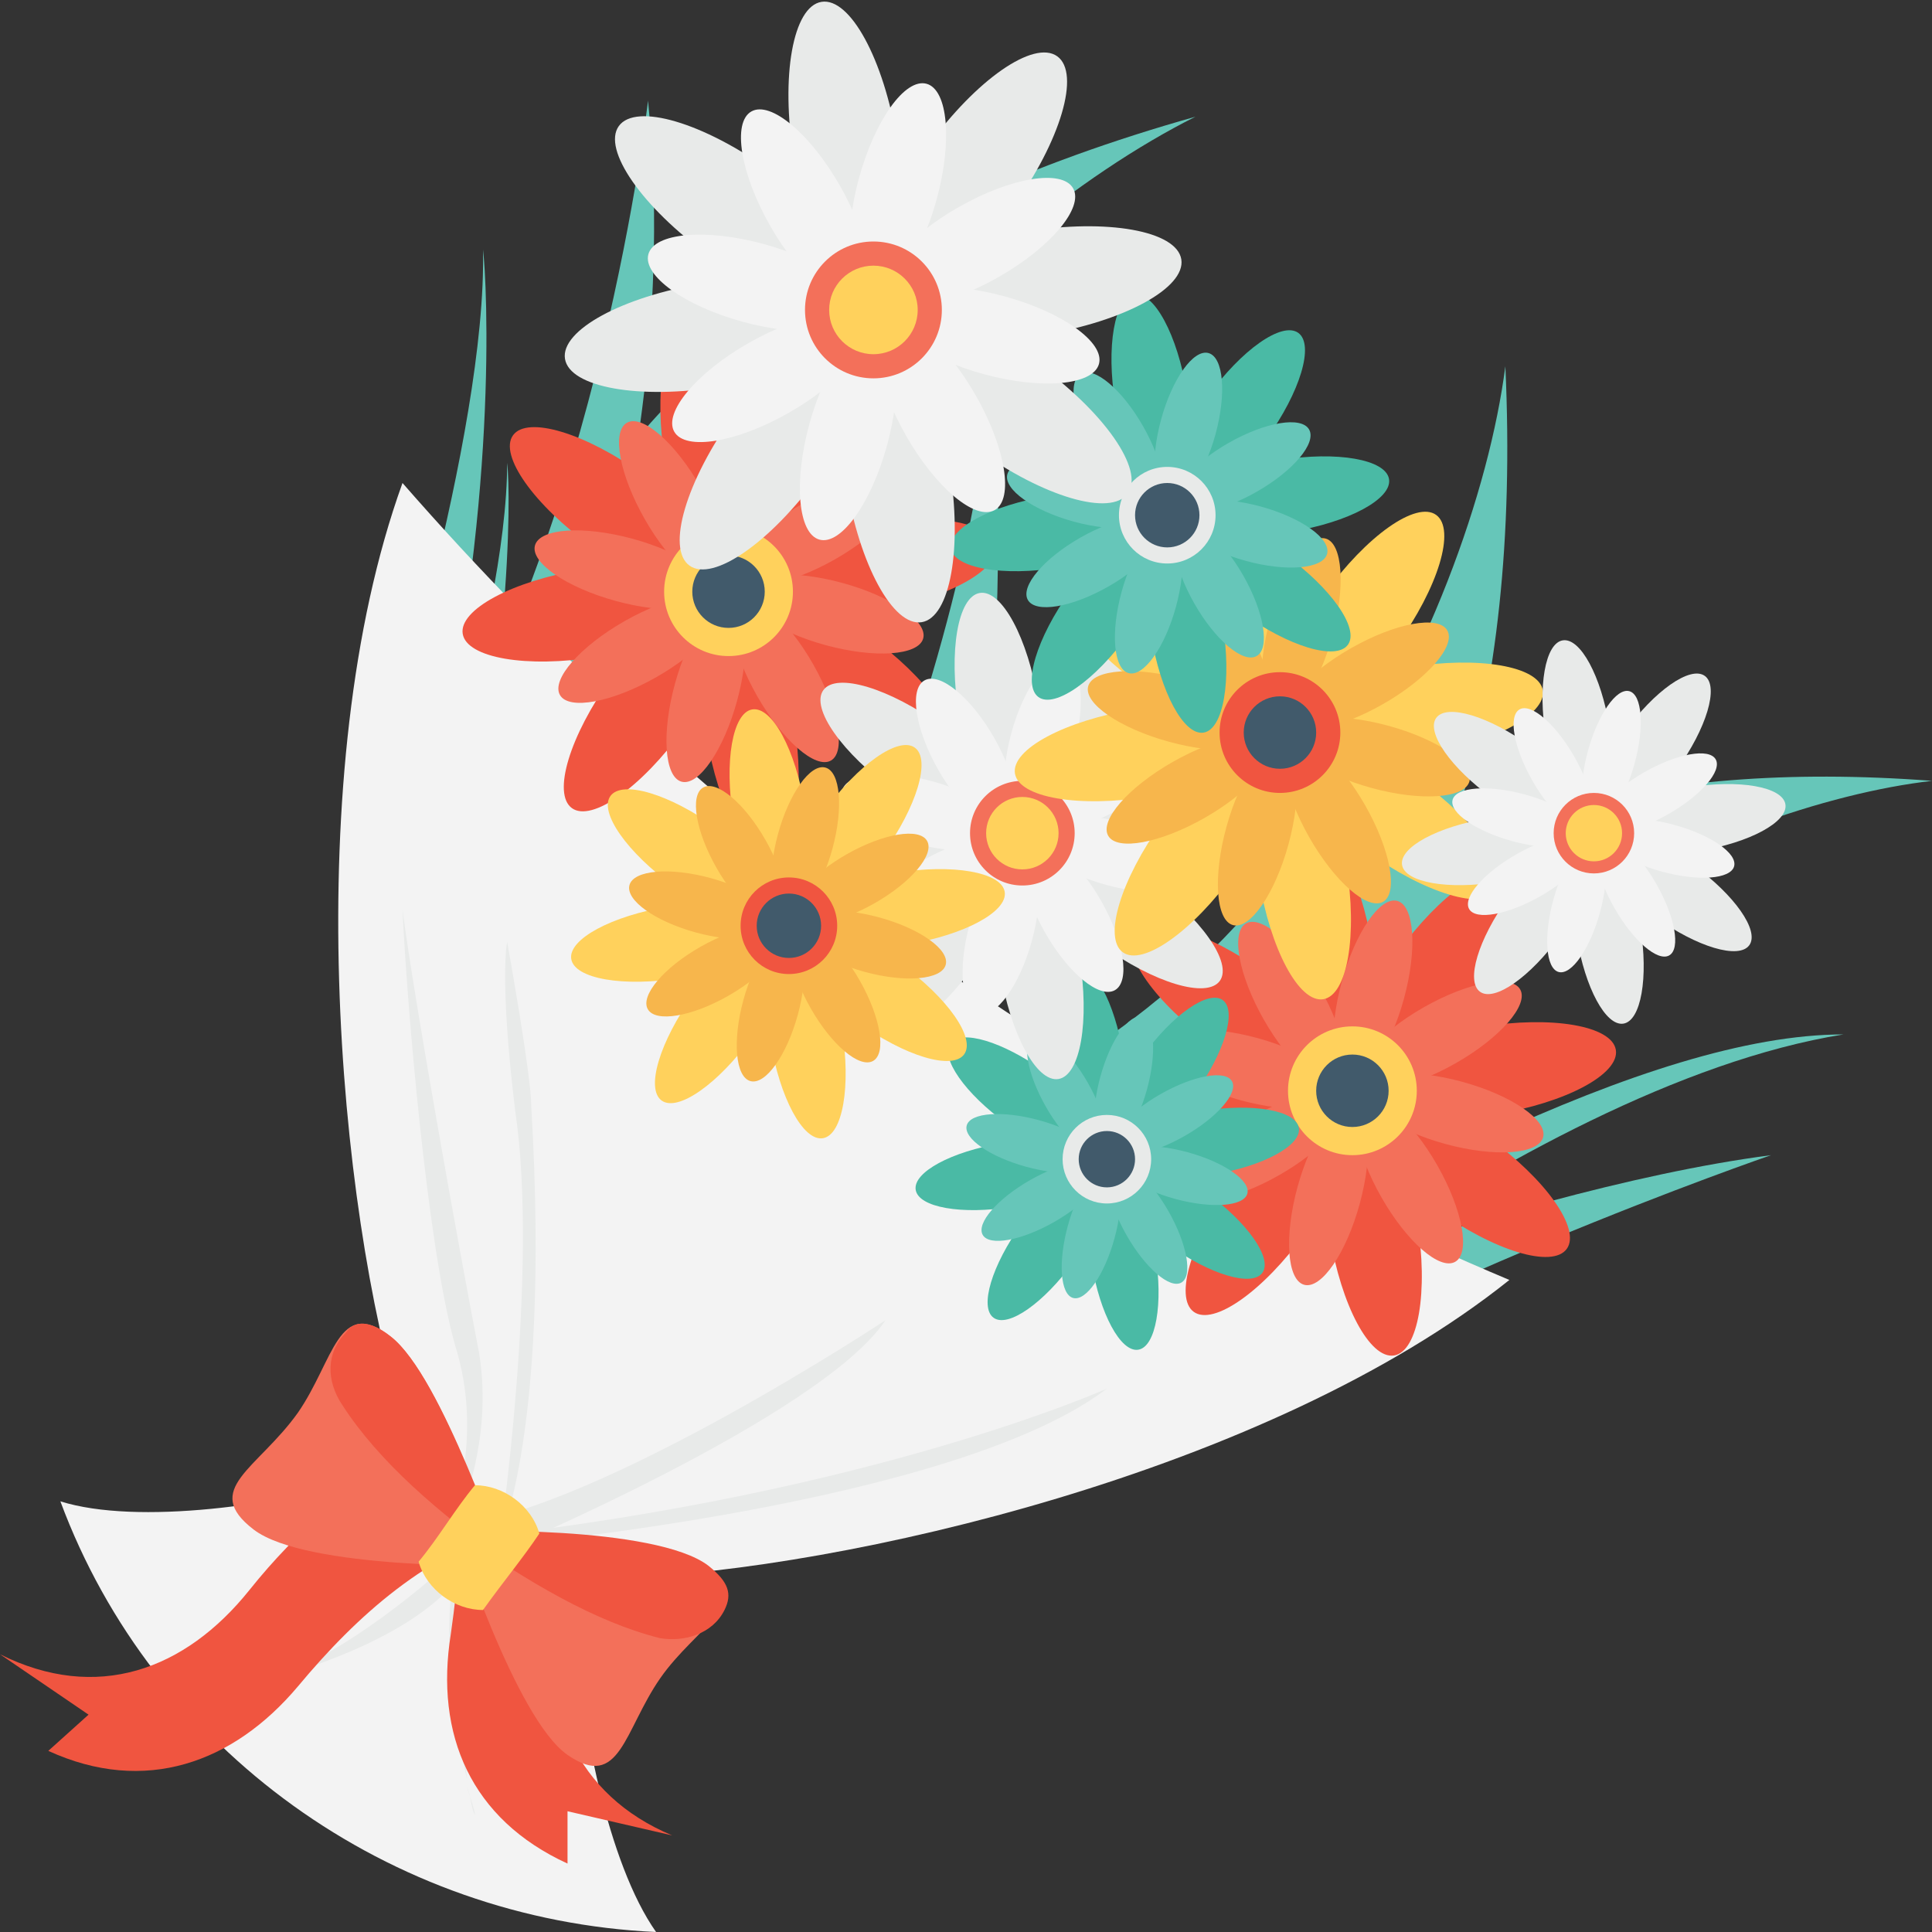 <?xml version="1.0" encoding="utf-8"?>
<!-- Generator: Adobe Illustrator 18.0.0, SVG Export Plug-In . SVG Version: 6.00 Build 0)  -->
<!DOCTYPE svg PUBLIC "-//W3C//DTD SVG 1.1//EN" "http://www.w3.org/Graphics/SVG/1.1/DTD/svg11.dtd">
<svg version="1.1" id="Layer_1" xmlns="http://www.w3.org/2000/svg" xmlns:xlink="http://www.w3.org/1999/xlink" x="0px" y="0px"
	 viewBox="0 0 48 48" enable-background="new 0 0 48 48" xml:space="preserve">
<rect x="0" y="0" width="48" height="48" fill="#333333" stroke="none"/>
<g>
	<g>
		<g>
			<g>
				<path fill="#66C6B9" d="M24.7,9.7c0,0,0.1,1.3,0.1,3.4c0,2-0.1,4.7-0.4,7.5c-0.2,1.4-0.4,2.7-0.6,4c-0.3,1.3-0.6,2.5-0.9,3.5
					c-0.3,1-0.6,1.9-0.8,2.5c-0.2,0.6-0.4,0.9-0.4,0.9L17.5,29c0,0,0.2-0.3,0.5-0.7c0.3-0.4,0.7-1.1,1.2-1.9c0.5-0.8,1-1.8,1.5-2.9
					c0.5-1.1,1-2.3,1.4-3.5c0.9-2.5,1.6-5,2-7C24.5,11,24.7,9.7,24.7,9.7z"/>
			</g>
			<g>
				<path fill="#66C6B9" d="M45.8,25.7C37.7,27,27.5,35.9,27.5,35.9l-1.6-1.6C33.6,29.7,41,25.7,45.8,25.7z"/>
			</g>
			<g>
				<path fill="#66C6B9" d="M44,28.7c0,0-9.6,3.3-15.6,7.2l-1.3-2.1C27.1,33.7,37.1,29.6,44,28.7z"/>
			</g>
			<g>
				<path fill="#66C6B9" d="M31.7,32.2C33.4,24.3,42.8,20,48,19.4c-14.5-1.1-19,6.7-20.2,12.5L31.7,32.2z"/>
			</g>
			<g>
				<path fill="#66C6B9" d="M21.8,28.2c9.5-1.8,14.8-12.9,15.6-19.1c0.8,17.3-8.5,22.5-15.4,23.6L21.8,28.2z"/>
			</g>
			<g>
				<path fill="#66C6B9" d="M16.5,23.8c-1.2-9.6,7.6-18.1,13.2-20.9C13,7.6,11,18.1,12.1,25L16.5,23.8z"/>
			</g>
			<g>
				<path fill="#66C6B9" d="M10.7,19.7l-1.3-0.4c0,0,2.7-8.5,2.6-13.1C12.1,7,12.4,12.7,10.7,19.7z"/>
			</g>
			<g>
				<path fill="#66C6B9" d="M11.1,23.3L10,22.9c0,0,2.6-7.3,2.6-11.4C12.7,12.3,12.7,17.2,11.1,23.3z"/>
			</g>
			<g>
				<path fill="#66C6B9" d="M16.1,2.5c0,0-1.2,10.6-5.6,17.5l2.3,1.5C12.8,21.5,17.1,12.6,16.1,2.5z"/>
			</g>
			<g>
				<g>
					<path fill="#F3F3F3" d="M16.3,48C9.7,47.7,3.8,43.5,1.5,37.3c1.9,0.6,5.5,0.1,7.7-0.6c0.7-0.2,1-0.9,0.8-1.5
						c-1.6-5.2-2.6-16,0-23.2c7.6,8.7,16.8,15.3,27.5,19.8c-6,4.8-16.6,7.2-22,7.4c-0.7,0-1.2,0.6-1.2,1.2
						C14.4,42.7,15.1,46.3,16.3,48z"/>
				</g>
				<g>
					<path fill="#E8EAE9" d="M11.8,38.2c9.9-1.1,15.7-3.7,15.7-3.7c-3.8,2.9-15.1,3.9-15.1,3.9s1-6.8,0.4-10.8
						c-0.4-3.3-0.2-4.2-0.2-4.2s0.6,3.3,0.6,4.1c0.5,8.5-0.9,11-0.9,11"/>
				</g>
				<g>
					<path fill="#E8EAE9" d="M22,32.8c-1.6,2.4-9.7,5.8-9.7,5.8l-1-0.7C14.9,37.5,22,32.8,22,32.8z"/>
				</g>
				<g>
					<path fill="#E8EAE9" d="M11.6,38.9c-0.9,1.5-3.4,2.4-4.8,2.8c2.2-0.8,4.5-3,4.5-3L11.6,38.9z"/>
					<path fill="#E8EAE9" d="M6.8,41.7c-0.3,0.1-0.5,0.1-0.7,0.2C6.3,41.9,6.6,41.8,6.8,41.7z"/>
				</g>
				<g>
					<path fill="#E8EAE9" d="M11.6,44.2c-0.3-1.4-0.7-3.9-0.2-5.7c0.7-2.6,0.2,0,0.2,0l0.4,0.3C12,38.9,11.4,42.1,11.6,44.2z"/>
					<path fill="#E8EAE9" d="M11.8,45.1c0-0.1-0.1-0.4-0.2-0.7C11.7,44.6,11.7,44.9,11.8,45.1z"/>
				</g>
				<g>
					<path fill="#E8EAE9" d="M11.1,38.1c0,0,0.1,0,0.1,0.1c0.5-1.1,1-2.8,0.7-4.6c-0.5-2.6-1.6-8.7-1.9-11c0.1,2.2,0.6,8.3,1.3,10.8
						C11.9,35.3,11.5,37,11.1,38.1z"/>
				</g>
				<g>
					<g>
						<path fill="#F05540" d="M10.4,36c-1.6,0.8-3,2-4.2,3.5c-1.6,2-3.8,2.8-6.2,1.6l2.2,1.5l-1,0.9c2.4,1.1,4.6,0.3,6.2-1.6
							c1.5-1.8,3.2-3.3,5.5-4L10.4,36z"/>
					</g>
					<g>
						<path fill="#F05540" d="M16.7,45.6c-2.4-1-3.3-3.2-2.9-5.7c0.1-0.5,0.1-1,0.1-1.4l-2.6-1.9c0.2,1.3,0.1,2.6-0.1,4
							c-0.4,2.5,0.5,4.6,2.9,5.7l0-1.3L16.7,45.6z"/>
					</g>
				</g>
				<g>
					<g>
						<g>
							<path fill="#F3705A" d="M12.5,38.9c0,0-4.9,0.1-6.2-0.9C5,37,6.4,36.5,7.4,35.1c0.9-1.3,1-2.9,2.3-1.9
								C11,34.2,12.5,38.9,12.5,38.9z"/>
						</g>
						<g>
							<path fill="#F05540" d="M9.7,33.2c-0.5-0.4-0.9-0.4-1.1-0.1c-0.5,0.5-0.5,1.2-0.1,1.8c0.9,1.4,2.4,2.7,4.1,3.9h0
								C12.5,38.9,11,34.2,9.7,33.2z"/>
						</g>
					</g>
					<g>
						<g>
							<path fill="#F3705A" d="M11.3,38c0,0,1.5,4.7,2.8,5.6c1.3,0.9,1.4-0.6,2.3-1.9c0.9-1.3,2.4-1.9,1.1-2.8S11.3,38,11.3,38z"/>
						</g>
						<g>
							<path fill="#F05540" d="M17.6,38.9c0.5,0.4,0.6,0.7,0.4,1.1c-0.3,0.6-1,0.8-1.6,0.7c-1.6-0.4-3.3-1.4-5-2.6l0,0
								C11.3,38,16.3,37.9,17.6,38.9z"/>
						</g>
					</g>
					<g>
						<path fill="#FFD15C" d="M12,40c-0.7,0-1.4-0.5-1.6-1.2c0.5-0.6,0.9-1.3,1.4-1.9c0.7,0,1.4,0.5,1.6,1.2
							C13,38.7,12.5,39.3,12,40z"/>
					</g>
				</g>
			</g>
			<g>
				<g>
					<g>
						
							<ellipse transform="matrix(0.811 0.585 -0.585 0.811 10.76 -9.547)" fill="#F05540" cx="20.1" cy="11.9" rx="1.1" ry="3.2"/>
					</g>
					<g>
						
							<ellipse transform="matrix(0.987 -0.16 0.16 0.987 -1.572 2.949)" fill="#F05540" cx="17.6" cy="11.3" rx="1.1" ry="3.2"/>
					</g>
					<g>
						
							<ellipse transform="matrix(0.585 -0.811 0.811 0.585 -3.909 17.665)" fill="#F05540" cx="15.3" cy="12.7" rx="1.1" ry="3.2"/>
					</g>
					<g>
						
							<ellipse transform="matrix(-0.16 -0.987 0.987 -0.16 2.004 32.176)" fill="#F05540" cx="14.7" cy="15.2" rx="1.1" ry="3.2"/>
					</g>
					<g>
						
							<ellipse transform="matrix(-0.811 -0.585 0.585 -0.811 18.901 41.094)" fill="#F05540" cx="16.1" cy="17.5" rx="1.1" ry="3.2"/>
					</g>
					<g>
						
							<ellipse transform="matrix(-0.987 0.16 -0.16 -0.987 39.996 32.996)" fill="#F05540" cx="18.7" cy="18.1" rx="1.1" ry="3.2"/>
					</g>
					<g>
						
							<ellipse transform="matrix(-0.585 0.811 -0.811 -0.585 46.728 9.514)" fill="#F05540" cx="20.9" cy="16.7" rx="1.1" ry="3.2"/>
					</g>
					<g>
						
							<ellipse transform="matrix(0.16 0.987 -0.987 0.16 32.052 -9.391)" fill="#F05540" cx="21.5" cy="14.1" rx="1.1" ry="3.2"/>
					</g>
				</g>
				<g>
					<g>
						
							<ellipse transform="matrix(0.495 0.869 -0.869 0.495 21.772 -10.974)" fill="#F3705A" cx="20.3" cy="13.2" rx="0.8" ry="2.3"/>
					</g>
					<g>
						
							<ellipse transform="matrix(0.965 0.264 -0.264 0.965 3.86 -4.501)" fill="#F3705A" cx="18.7" cy="12.1" rx="0.8" ry="2.3"/>
					</g>
					<g>
						
							<ellipse transform="matrix(0.869 -0.495 0.495 0.869 -3.986 9.906)" fill="#F3705A" cx="16.7" cy="12.5" rx="0.8" ry="2.3"/>
					</g>
					<g>
						
							<ellipse transform="matrix(0.264 -0.965 0.965 0.264 -2.188 25.394)" fill="#F3705A" cx="15.5" cy="14.1" rx="0.8" ry="2.3"/>
					</g>
					<g>
						
							<ellipse transform="matrix(-0.495 -0.869 0.869 -0.495 9.79 37.915)" fill="#F3705A" cx="15.9" cy="16.1" rx="0.8" ry="2.3"/>
					</g>
					<g>
						
							<ellipse transform="matrix(-0.965 -0.264 0.264 -0.965 29.957 38.542)" fill="#F3705A" cx="17.6" cy="17.3" rx="0.8" ry="2.3"/>
					</g>
					<g>
						
							<ellipse transform="matrix(-0.869 0.495 -0.495 -0.869 44.904 21.881)" fill="#F3705A" cx="19.6" cy="16.9" rx="0.8" ry="2.3"/>
					</g>
					<g>
						
							<ellipse transform="matrix(-0.264 0.965 -0.965 -0.264 40.85 -0.708)" fill="#F3705A" cx="20.7" cy="15.2" rx="0.8" ry="2.3"/>
					</g>
				</g>
				<g>
					<circle fill="#FFD15C" cx="18.1" cy="14.7" r="1.6"/>
				</g>
				<g>
					<circle fill="#415A6B" cx="18.1" cy="14.7" r="0.9"/>
				</g>
			</g>
			<g>
				<g>
					<g>
						
							<ellipse transform="matrix(0.811 0.585 -0.585 0.811 20.967 -16.233)" fill="#F05540" cx="35.6" cy="24.3" rx="1.1" ry="3.2"/>
					</g>
					<g>
						
							<ellipse transform="matrix(0.987 -0.16 0.16 0.987 -3.36 5.572)" fill="#F05540" cx="33" cy="23.7" rx="1.1" ry="3.2"/>
					</g>
					<g>
						
							<ellipse transform="matrix(0.585 -0.811 0.811 0.585 -7.594 35.356)" fill="#F05540" cx="30.8" cy="25.1" rx="1.1" ry="3.2"/>
					</g>
					<g>
						
							<ellipse transform="matrix(-0.16 -0.987 0.987 -0.16 7.628 61.857)" fill="#F05540" cx="30.1" cy="27.7" rx="1.1" ry="3.2"/>
					</g>
					<g>
						
							<ellipse transform="matrix(-0.811 -0.585 0.585 -0.811 39.586 72.674)" fill="#F05540" cx="31.5" cy="29.9" rx="1.1" ry="3.2"/>
					</g>
					<g>
						
							<ellipse transform="matrix(-0.987 0.16 -0.16 -0.987 72.677 55.264)" fill="#F05540" cx="34.1" cy="30.6" rx="1.1" ry="3.2"/>
					</g>
					<g>
						
							<ellipse transform="matrix(-0.585 0.811 -0.811 -0.585 81.306 16.717)" fill="#F05540" cx="36.4" cy="29.2" rx="1.1" ry="3.2"/>
					</g>
					<g>
						
							<ellipse transform="matrix(0.16 0.987 -0.987 0.16 57.321 -14.179)" fill="#F05540" cx="37" cy="26.6" rx="1.1" ry="3.2"/>
					</g>
				</g>
				<g>
					<g>
						
							<ellipse transform="matrix(0.495 0.869 -0.869 0.495 40.382 -18.111)" fill="#F3705A" cx="35.8" cy="25.7" rx="0.8" ry="2.3"/>
					</g>
					<g>
						
							<ellipse transform="matrix(0.965 0.264 -0.264 0.965 7.696 -8.139)" fill="#F3705A" cx="34.1" cy="24.6" rx="0.8" ry="2.3"/>
					</g>
					<g>
						
							<ellipse transform="matrix(0.869 -0.495 0.495 0.869 -8.124 19.192)" fill="#F3705A" cx="32.1" cy="24.9" rx="0.8" ry="2.3"/>
					</g>
					<g>
						
							<ellipse transform="matrix(0.264 -0.965 0.965 0.264 -2.823 49.455)" fill="#F3705A" cx="31" cy="26.6" rx="0.8" ry="2.3"/>
					</g>
					<g>
						
							<ellipse transform="matrix(-0.495 -0.869 0.869 -0.495 22.073 69.945)" fill="#F3705A" cx="31.4" cy="28.6" rx="0.8" ry="2.3"/>
					</g>
					<g>
						
							<ellipse transform="matrix(-0.965 -0.264 0.264 -0.965 57.013 67.073)" fill="#F3705A" cx="33" cy="29.7" rx="0.8" ry="2.3"/>
					</g>
					<g>
						
							<ellipse transform="matrix(-0.869 0.495 -0.495 -0.869 79.934 37.487)" fill="#F3705A" cx="35" cy="29.3" rx="0.8" ry="2.3"/>
					</g>
					<g>
						
							<ellipse transform="matrix(-0.264 0.965 -0.965 -0.264 72.379 0.125)" fill="#F3705A" cx="36.1" cy="27.7" rx="0.8" ry="2.3"/>
					</g>
				</g>
				<g>
					<circle fill="#FFD15C" cx="33.6" cy="27.1" r="1.6"/>
				</g>
				<g>
					<circle fill="#415A6B" cx="33.6" cy="27.1" r="0.9"/>
				</g>
			</g>
			<g>
				<g>
					<g>
						
							<ellipse transform="matrix(0.811 0.585 -0.585 0.811 21.133 -11.907)" fill="#4ABAA5" cx="29" cy="26.7" rx="0.8" ry="2.3"/>
					</g>
					<g>
						
							<ellipse transform="matrix(0.987 -0.16 0.16 0.987 -3.849 4.664)" fill="#4ABAA5" cx="27.1" cy="26.3" rx="0.8" ry="2.3"/>
					</g>
					<g>
						
							<ellipse transform="matrix(0.585 -0.811 0.811 0.585 -11.58 31.978)" fill="#4ABAA5" cx="25.5" cy="27.3" rx="0.8" ry="2.3"/>
					</g>
					<g>
						
							<ellipse transform="matrix(-0.16 -0.987 0.987 -0.16 0.2 58.541)" fill="#4ABAA5" cx="25" cy="29.2" rx="0.8" ry="2.3"/>
					</g>
					<g>
						
							<ellipse transform="matrix(-0.811 -0.585 0.585 -0.811 29.099 71.063)" fill="#4ABAA5" cx="26" cy="30.8" rx="0.8" ry="2.3"/>
					</g>
					<g>
						
							<ellipse transform="matrix(-0.987 0.16 -0.16 -0.987 60.458 57.692)" fill="#4ABAA5" cx="27.9" cy="31.3" rx="0.8" ry="2.3"/>
					</g>
					<g>
						
							<ellipse transform="matrix(-0.585 0.811 -0.811 -0.585 71.387 23.997)" fill="#4ABAA5" cx="29.6" cy="30.3" rx="0.8" ry="2.3"/>
					</g>
					<g>
						
							<ellipse transform="matrix(0.16 0.987 -0.987 0.16 53.23 -5.763)" fill="#4ABAA5" cx="30" cy="28.4" rx="0.8" ry="2.3"/>
					</g>
				</g>
				<g>
					<g>
						
							<ellipse transform="matrix(0.495 0.869 -0.869 0.495 38.797 -11.295)" fill="#66C6B9" cx="29.1" cy="27.7" rx="0.6" ry="1.7"/>
					</g>
					<g>
						
							<ellipse transform="matrix(0.965 0.264 -0.264 0.965 8.095 -6.415)" fill="#66C6B9" cx="27.9" cy="26.9" rx="0.6" ry="1.7"/>
					</g>
					<g>
						
							<ellipse transform="matrix(0.869 -0.495 0.495 0.869 -9.986 16.681)" fill="#66C6B9" cx="26.5" cy="27.2" rx="0.6" ry="1.7"/>
					</g>
					<g>
						
							<ellipse transform="matrix(0.264 -0.965 0.965 0.264 -8.506 45.617)" fill="#66C6B9" cx="25.6" cy="28.4" rx="0.6" ry="1.7"/>
					</g>
					<g>
						
							<ellipse transform="matrix(-0.495 -0.869 0.869 -0.495 12.817 67.097)" fill="#66C6B9" cx="25.9" cy="29.8" rx="0.6" ry="1.7"/>
					</g>
					<g>
						
							<ellipse transform="matrix(-0.965 -0.264 0.264 -0.965 45.157 67.387)" fill="#66C6B9" cx="27.1" cy="30.7" rx="0.6" ry="1.7"/>
					</g>
					<g>
						
							<ellipse transform="matrix(-0.869 0.495 -0.495 -0.869 68.41 42.649)" fill="#66C6B9" cx="28.6" cy="30.4" rx="0.6" ry="1.7"/>
					</g>
					<g>
						
							<ellipse transform="matrix(-0.264 0.965 -0.965 -0.264 65.289 8.544)" fill="#66C6B9" cx="29.4" cy="29.2" rx="0.6" ry="1.7"/>
					</g>
				</g>
				<g>
					<circle fill="#E8EAE9" cx="27.5" cy="28.8" r="1.1"/>
				</g>
				<g>
					<circle fill="#415A6B" cx="27.5" cy="28.8" r="0.7"/>
				</g>
			</g>
			<g>
				<g>
					<g>
						
							<ellipse transform="matrix(0.811 0.585 -0.585 0.811 15.769 -12.508)" fill="#E8EAE9" cx="27.2" cy="18.1" rx="1" ry="2.9"/>
					</g>
					<g>
						
							<ellipse transform="matrix(0.987 -0.16 0.16 0.987 -2.486 4.191)" fill="#E8EAE9" cx="24.8" cy="17.6" rx="1" ry="2.9"/>
					</g>
					<g>
						
							<ellipse transform="matrix(0.585 -0.811 0.811 0.585 -5.858 26.277)" fill="#E8EAE9" cx="22.8" cy="18.9" rx="1" ry="2.9"/>
					</g>
					<g>
						
							<ellipse transform="matrix(-0.16 -0.987 0.987 -0.16 4.742 46.548)" fill="#E8EAE9" cx="22.2" cy="21.3" rx="1" ry="2.9"/>
					</g>
					<g>
						
							<ellipse transform="matrix(-0.811 -0.585 0.585 -0.811 28.846 56.018)" fill="#E8EAE9" cx="23.5" cy="23.3" rx="1" ry="2.9"/>
					</g>
					<g>
						
							<ellipse transform="matrix(-0.987 0.16 -0.16 -0.987 55.22 43.391)" fill="#E8EAE9" cx="25.9" cy="23.9" rx="1" ry="2.9"/>
					</g>
					<g>
						
							<ellipse transform="matrix(-0.585 0.811 -0.811 -0.585 62.663 13.186)" fill="#E8EAE9" cx="28" cy="22.6" rx="1" ry="2.9"/>
					</g>
					<g>
						
							<ellipse transform="matrix(0.16 0.987 -0.987 0.16 43.945 -11.156)" fill="#E8EAE9" cx="28.5" cy="20.2" rx="1" ry="2.9"/>
					</g>
				</g>
				<g>
					<g>
						
							<ellipse transform="matrix(0.495 0.869 -0.869 0.495 30.7 -14.006)" fill="#F3F3F3" cx="27.4" cy="19.4" rx="0.8" ry="2.1"/>
					</g>
					<g>
						
							<ellipse transform="matrix(0.965 0.264 -0.264 0.965 5.765 -6.178)" fill="#F3F3F3" cx="25.9" cy="18.4" rx="0.8" ry="2.1"/>
					</g>
					<g>
						
							<ellipse transform="matrix(0.869 -0.495 0.495 0.869 -6.106 14.36)" fill="#F3F3F3" cx="24" cy="18.7" rx="0.8" ry="2.1"/>
					</g>
					<g>
						
							<ellipse transform="matrix(0.264 -0.965 0.965 0.264 -2.609 37.046)" fill="#F3F3F3" cx="23" cy="20.2" rx="0.8" ry="2.1"/>
					</g>
					<g>
						
							<ellipse transform="matrix(-0.495 -0.869 0.869 -0.495 15.676 53.247)" fill="#F3F3F3" cx="23.3" cy="22.1" rx="0.8" ry="2.1"/>
					</g>
					<g>
						
							<ellipse transform="matrix(-0.965 -0.264 0.264 -0.965 42.699 51.999)" fill="#F3F3F3" cx="24.8" cy="23.1" rx="0.8" ry="2.1"/>
					</g>
					<g>
						
							<ellipse transform="matrix(-0.869 0.495 -0.495 -0.869 61.149 29.372)" fill="#F3F3F3" cx="26.7" cy="22.8" rx="0.8" ry="2.1"/>
					</g>
					<g>
						
							<ellipse transform="matrix(-0.264 0.965 -0.965 -0.264 55.562 0.106)" fill="#F3F3F3" cx="27.7" cy="21.3" rx="0.8" ry="2.1"/>
					</g>
				</g>
				<g>
					<circle fill="#F3705A" cx="25.4" cy="20.7" r="1.3"/>
				</g>
				<g>
					<circle fill="#FFD15C" cx="25.4" cy="20.7" r="0.9"/>
				</g>
			</g>
			<g>
				<g>
					<g>
						
							<ellipse transform="matrix(0.811 0.585 -0.585 0.811 15.406 -16.874)" fill="#FFD15C" cx="33.8" cy="15.4" rx="1.1" ry="3.2"/>
					</g>
					<g>
						
							<ellipse transform="matrix(0.987 -0.16 0.16 0.987 -1.959 5.173)" fill="#FFD15C" cx="31.2" cy="14.8" rx="1.1" ry="3.2"/>
					</g>
					<g>
						
							<ellipse transform="matrix(0.585 -0.811 0.811 0.585 -1.101 30.203)" fill="#FFD15C" cx="29" cy="16.2" rx="1.1" ry="3.2"/>
					</g>
					<g>
						
							<ellipse transform="matrix(-0.16 -0.987 0.987 -0.16 14.363 49.745)" fill="#FFD15C" cx="28.4" cy="18.8" rx="1.1" ry="3.2"/>
					</g>
					<g>
						
							<ellipse transform="matrix(-0.811 -0.585 0.585 -0.811 41.57 55.47)" fill="#FFD15C" cx="29.7" cy="21" rx="1.1" ry="3.2"/>
					</g>
					<g>
						
							<ellipse transform="matrix(-0.987 0.16 -0.16 -0.987 67.7 37.818)" fill="#FFD15C" cx="32.3" cy="21.6" rx="1.1" ry="3.2"/>
					</g>
					<g>
						
							<ellipse transform="matrix(-0.585 0.811 -0.811 -0.585 71.235 4.024)" fill="#FFD15C" cx="34.6" cy="20.2" rx="1.1" ry="3.2"/>
					</g>
					<g>
						
							<ellipse transform="matrix(0.16 0.987 -0.987 0.16 47.01 -19.912)" fill="#FFD15C" cx="35.2" cy="17.7" rx="1.1" ry="3.2"/>
					</g>
				</g>
				<g>
					<g>
						
							<ellipse transform="matrix(0.495 0.869 -0.869 0.495 31.728 -21.061)" fill="#F7B64C" cx="34" cy="16.8" rx="0.8" ry="2.3"/>
					</g>
					<g>
						
							<ellipse transform="matrix(0.965 0.264 -0.264 0.965 5.275 -7.982)" fill="#F7B64C" cx="32.3" cy="15.6" rx="0.8" ry="2.3"/>
					</g>
					<g>
						
							<ellipse transform="matrix(0.869 -0.495 0.495 0.869 -3.938 17.135)" fill="#F7B64C" cx="30.3" cy="16" rx="0.8" ry="2.3"/>
					</g>
					<g>
						
							<ellipse transform="matrix(0.264 -0.965 0.965 0.264 4.466 41.162)" fill="#F7B64C" cx="29.2" cy="17.7" rx="0.8" ry="2.3"/>
					</g>
					<g>
						
							<ellipse transform="matrix(-0.495 -0.869 0.869 -0.495 27.151 55.05)" fill="#F7B64C" cx="29.6" cy="19.6" rx="0.8" ry="2.3"/>
					</g>
					<g>
						
							<ellipse transform="matrix(-0.965 -0.264 0.264 -0.965 55.857 49.073)" fill="#F7B64C" cx="31.2" cy="20.8" rx="0.8" ry="2.3"/>
					</g>
					<g>
						
							<ellipse transform="matrix(-0.869 0.495 -0.495 -0.869 72.172 21.7)" fill="#F7B64C" cx="33.2" cy="20.4" rx="0.8" ry="2.3"/>
					</g>
					<g>
						
							<ellipse transform="matrix(-0.264 0.965 -0.965 -0.264 61.512 -9.428)" fill="#F7B64C" cx="34.4" cy="18.8" rx="0.8" ry="2.3"/>
					</g>
				</g>
				<g>
					<circle fill="#F05540" cx="31.8" cy="18.2" r="1.5"/>
				</g>
				<g>
					<circle fill="#415A6B" cx="31.8" cy="18.2" r="0.9"/>
				</g>
			</g>
			<g>
				<g>
					<g>
						
							<ellipse transform="matrix(0.811 0.585 -0.585 0.811 11.921 -16.015)" fill="#4ABAA5" cx="30.7" cy="10.4" rx="0.9" ry="2.6"/>
					</g>
					<g>
						
							<ellipse transform="matrix(0.987 -0.16 0.16 0.987 -1.217 4.687)" fill="#4ABAA5" cx="28.6" cy="9.9" rx="0.9" ry="2.6"/>
					</g>
					<g>
						
							<ellipse transform="matrix(0.585 -0.811 0.811 0.585 2.075 26.233)" fill="#4ABAA5" cx="26.7" cy="11.1" rx="0.9" ry="2.6"/>
					</g>
					<g>
						
							<ellipse transform="matrix(-0.16 -0.987 0.987 -0.16 17.255 41.198)" fill="#4ABAA5" cx="26.2" cy="13.3" rx="0.9" ry="2.6"/>
					</g>
					<g>
						
							<ellipse transform="matrix(-0.811 -0.585 0.585 -0.811 40.629 43.427)" fill="#4ABAA5" cx="27.3" cy="15.1" rx="0.9" ry="2.6"/>
					</g>
					<g>
						
							<ellipse transform="matrix(-0.987 0.16 -0.16 -0.987 61.116 26.411)" fill="#4ABAA5" cx="29.5" cy="15.7" rx="0.9" ry="2.6"/>
					</g>
					<g>
						
							<ellipse transform="matrix(-0.585 0.811 -0.811 -0.585 61.509 -2.486)" fill="#4ABAA5" cx="31.4" cy="14.5" rx="0.9" ry="2.6"/>
					</g>
					<g>
						
							<ellipse transform="matrix(0.16 0.987 -0.987 0.16 38.98 -21.134)" fill="#4ABAA5" cx="31.9" cy="12.3" rx="0.9" ry="2.6"/>
					</g>
				</g>
				<g>
					<g>
						
							<ellipse transform="matrix(0.495 0.869 -0.869 0.495 25.658 -20.983)" fill="#66C6B9" cx="30.9" cy="11.6" rx="0.7" ry="1.9"/>
					</g>
					<g>
						
							<ellipse transform="matrix(0.965 0.264 -0.264 0.965 3.854 -7.412)" fill="#66C6B9" cx="29.5" cy="10.6" rx="0.7" ry="1.9"/>
					</g>
					<g>
						
							<ellipse transform="matrix(0.869 -0.495 0.495 0.869 -1.762 15.226)" fill="#66C6B9" cx="27.8" cy="10.9" rx="0.7" ry="1.9"/>
					</g>
					<g>
						
							<ellipse transform="matrix(0.264 -0.965 0.965 0.264 7.89 34.995)" fill="#66C6B9" cx="26.9" cy="12.3" rx="0.7" ry="1.9"/>
					</g>
					<g>
						
							<ellipse transform="matrix(-0.495 -0.869 0.869 -0.495 28.486 44.532)" fill="#66C6B9" cx="27.2" cy="14" rx="0.7" ry="1.9"/>
					</g>
					<g>
						
							<ellipse transform="matrix(-0.965 -0.264 0.264 -0.965 52.18 36.915)" fill="#66C6B9" cx="28.6" cy="15" rx="0.7" ry="1.9"/>
					</g>
					<g>
						
							<ellipse transform="matrix(-0.869 0.495 -0.495 -0.869 63.752 12.386)" fill="#66C6B9" cx="30.2" cy="14.6" rx="0.7" ry="1.9"/>
					</g>
					<g>
						
							<ellipse transform="matrix(-0.264 0.965 -0.965 -0.264 52.209 -13.337)" fill="#66C6B9" cx="31.2" cy="13.3" rx="0.7" ry="1.9"/>
					</g>
				</g>
				<g>
					<circle fill="#E8EAE9" cx="29" cy="12.8" r="1.2"/>
				</g>
				<g>
					<circle fill="#415A6B" cx="29" cy="12.8" r="0.8"/>
				</g>
			</g>
			<g>
				<g>
					<g>
						
							<ellipse transform="matrix(0.811 0.585 -0.585 0.811 18.698 -20.493)" fill="#E8EAE9" cx="41" cy="18.7" rx="0.8" ry="2.3"/>
					</g>
					<g>
						
							<ellipse transform="matrix(0.987 -0.16 0.16 0.987 -2.408 6.488)" fill="#E8EAE9" cx="39.2" cy="18.2" rx="0.8" ry="2.3"/>
					</g>
					<g>
						
							<ellipse transform="matrix(0.585 -0.811 0.811 0.585 -1.935305e-002 38.443)" fill="#E8EAE9" cx="37.6" cy="19.2" rx="0.8" ry="2.3"/>
					</g>
					<g>
						
							<ellipse transform="matrix(-0.16 -0.987 0.987 -0.16 22.214 61.114)" fill="#E8EAE9" cx="37.1" cy="21.1" rx="0.8" ry="2.3"/>
					</g>
					<g>
						
							<ellipse transform="matrix(-0.811 -0.585 0.585 -0.811 55.736 63.473)" fill="#E8EAE9" cx="38.1" cy="22.7" rx="0.8" ry="2.3"/>
					</g>
					<g>
						
							<ellipse transform="matrix(-0.987 0.16 -0.16 -0.987 83.158 39.66)" fill="#E8EAE9" cx="40" cy="23.2" rx="0.8" ry="2.3"/>
					</g>
					<g>
						
							<ellipse transform="matrix(-0.585 0.811 -0.811 -0.585 83.936 1.387)" fill="#E8EAE9" cx="41.6" cy="22.2" rx="0.8" ry="2.3"/>
					</g>
					<g>
						
							<ellipse transform="matrix(0.16 0.987 -0.987 0.16 55.388 -24.45)" fill="#E8EAE9" cx="42.1" cy="20.3" rx="0.8" ry="2.3"/>
					</g>
				</g>
				<g>
					<g>
						
							<ellipse transform="matrix(0.495 0.869 -0.869 0.495 37.874 -25.847)" fill="#F3F3F3" cx="41.2" cy="19.7" rx="0.6" ry="1.7"/>
					</g>
					<g>
						
							<ellipse transform="matrix(0.965 0.264 -0.264 0.965 6.395 -9.889)" fill="#F3F3F3" cx="40" cy="18.8" rx="0.6" ry="1.7"/>
					</g>
					<g>
						
							<ellipse transform="matrix(0.869 -0.495 0.495 0.869 -4.403 21.611)" fill="#F3F3F3" cx="38.6" cy="19.1" rx="0.6" ry="1.7"/>
					</g>
					<g>
						
							<ellipse transform="matrix(0.264 -0.965 0.965 0.264 8.188 51.34)" fill="#F3F3F3" cx="37.7" cy="20.3" rx="0.6" ry="1.7"/>
					</g>
					<g>
						
							<ellipse transform="matrix(-0.495 -0.869 0.869 -0.495 37.93 65.506)" fill="#F3F3F3" cx="38" cy="21.7" rx="0.6" ry="1.7"/>
					</g>
					<g>
						
							<ellipse transform="matrix(-0.965 -0.264 0.264 -0.965 71.034 54.666)" fill="#F3F3F3" cx="39.2" cy="22.6" rx="0.6" ry="1.7"/>
					</g>
					<g>
						
							<ellipse transform="matrix(-0.869 0.495 -0.495 -0.869 86.95 21.541)" fill="#F3F3F3" cx="40.6" cy="22.3" rx="0.6" ry="1.7"/>
					</g>
					<g>
						
							<ellipse transform="matrix(-0.264 0.965 -0.965 -0.264 72.734 -13.306)" fill="#F3F3F3" cx="41.4" cy="21.1" rx="0.6" ry="1.7"/>
					</g>
				</g>
				<g>
					<circle fill="#F3705A" cx="39.6" cy="20.7" r="1"/>
				</g>
				<g>
					<circle fill="#FFD15C" cx="39.6" cy="20.7" r="0.7"/>
				</g>
			</g>
			<g>
				<g>
					<g>
						
							<ellipse transform="matrix(0.811 0.585 -0.585 0.811 7.132 -13.267)" fill="#E8EAE9" cx="24.1" cy="4.4" rx="1.3" ry="3.7"/>
					</g>
					<g>
						
							<ellipse transform="matrix(0.987 -0.16 0.16 0.987 -0.317 3.406)" fill="#E8EAE9" cx="21" cy="3.7" rx="1.3" ry="3.7"/>
					</g>
					<g>
						
							<ellipse transform="matrix(0.585 -0.811 0.811 0.585 3.313 17.118)" fill="#E8EAE9" cx="18.4" cy="5.3" rx="1.3" ry="3.7"/>
					</g>
					<g>
						
							<ellipse transform="matrix(-0.16 -0.987 0.987 -0.16 12.23 27.138)" fill="#E8EAE9" cx="17.7" cy="8.4" rx="1.3" ry="3.7"/>
					</g>
					<g>
						
							<ellipse transform="matrix(-0.811 -0.585 0.585 -0.811 28.512 31.263)" fill="#E8EAE9" cx="19.3" cy="11" rx="1.3" ry="3.7"/>
					</g>
					<g>
						
							<ellipse transform="matrix(-0.987 0.16 -0.16 -0.987 46.288 19.77)" fill="#E8EAE9" cx="22.4" cy="11.7" rx="1.3" ry="3.7"/>
					</g>
					<g>
						
							<ellipse transform="matrix(-0.585 0.811 -0.811 -0.585 47.835 -4.27)" fill="#E8EAE9" cx="25" cy="10.1" rx="1.3" ry="3.7"/>
					</g>
					<g>
						
							<ellipse transform="matrix(0.16 0.987 -0.987 0.16 28.593 -19.467)" fill="#E8EAE9" cx="25.7" cy="7.1" rx="1.3" ry="3.7"/>
					</g>
				</g>
				<g>
					<g>
						
							<ellipse transform="matrix(0.495 0.869 -0.869 0.495 17.5 -18.073)" fill="#F3F3F3" cx="24.3" cy="6" rx="1" ry="2.7"/>
					</g>
					<g>
						
							<ellipse transform="matrix(0.965 0.264 -0.264 0.965 2.028 -5.736)" fill="#F3F3F3" cx="22.3" cy="4.7" rx="1" ry="2.7"/>
					</g>
					<g>
						
							<ellipse transform="matrix(0.869 -0.495 0.495 0.869 9.892814e-002 10.584)" fill="#F3F3F3" cx="20" cy="5.1" rx="1" ry="2.7"/>
					</g>
					<g>
						
							<ellipse transform="matrix(0.264 -0.965 0.965 0.264 6.926 23.2)" fill="#F3F3F3" cx="18.7" cy="7.1" rx="1" ry="2.7"/>
					</g>
					<g>
						
							<ellipse transform="matrix(-0.495 -0.869 0.869 -0.495 20.384 30.64)" fill="#F3F3F3" cx="19.1" cy="9.4" rx="1" ry="2.7"/>
					</g>
					<g>
						
							<ellipse transform="matrix(-0.965 -0.264 0.264 -0.965 38.513 26.671)" fill="#F3F3F3" cx="21" cy="10.7" rx="1" ry="2.7"/>
					</g>
					<g>
						
							<ellipse transform="matrix(-0.869 0.495 -0.495 -0.869 48.81 7.693)" fill="#F3F3F3" cx="23.4" cy="10.3" rx="1" ry="2.7"/>
					</g>
					<g>
						
							<ellipse transform="matrix(-0.264 0.965 -0.965 -0.264 39.325 -13.289)" fill="#F3F3F3" cx="24.7" cy="8.4" rx="1" ry="2.7"/>
					</g>
				</g>
				<g>
					<circle fill="#F3705A" cx="21.7" cy="7.7" r="1.7"/>
				</g>
				<g>
					<circle fill="#FFD15C" cx="21.7" cy="7.7" r="1.1"/>
				</g>
			</g>
			<g>
				<g>
					<g>
						
							<ellipse transform="matrix(0.811 0.585 -0.585 0.811 16.124 -8.506)" fill="#FFD15C" cx="21.2" cy="20.7" rx="0.9" ry="2.6"/>
					</g>
					<g>
						
							<ellipse transform="matrix(0.987 -0.16 0.16 0.987 -2.977 3.31)" fill="#FFD15C" cx="19.1" cy="20.2" rx="0.9" ry="2.6"/>
					</g>
					<g>
						
							<ellipse transform="matrix(0.585 -0.811 0.811 0.585 -10.12 22.867)" fill="#FFD15C" cx="17.3" cy="21.3" rx="0.9" ry="2.6"/>
					</g>
					<g>
						
							<ellipse transform="matrix(-0.16 -0.987 0.987 -0.16 -3.649 43.736)" fill="#FFD15C" cx="16.8" cy="23.4" rx="0.9" ry="2.6"/>
					</g>
					<g>
						
							<ellipse transform="matrix(-0.811 -0.585 0.585 -0.811 17.676 56.224)" fill="#FFD15C" cx="17.9" cy="25.3" rx="0.9" ry="2.6"/>
					</g>
					<g>
						
							<ellipse transform="matrix(-0.987 0.16 -0.16 -0.987 43.897 47.977)" fill="#FFD15C" cx="20" cy="25.8" rx="0.9" ry="2.6"/>
					</g>
					<g>
						
							<ellipse transform="matrix(-0.585 0.811 -0.811 -0.585 54.608 21.303)" fill="#FFD15C" cx="21.9" cy="24.6" rx="0.9" ry="2.6"/>
					</g>
					<g>
						
							<ellipse transform="matrix(0.16 0.987 -0.987 0.16 41.019 -3.135)" fill="#FFD15C" cx="22.4" cy="22.5" rx="0.9" ry="2.6"/>
					</g>
				</g>
				<g>
					<g>
						
							<ellipse transform="matrix(0.495 0.869 -0.869 0.495 29.733 -7.555)" fill="#F7B64C" cx="21.4" cy="21.8" rx="0.7" ry="1.9"/>
					</g>
					<g>
						
							<ellipse transform="matrix(0.965 0.264 -0.264 0.965 6.223 -4.545)" fill="#F7B64C" cx="20" cy="20.9" rx="0.7" ry="1.9"/>
					</g>
					<g>
						
							<ellipse transform="matrix(0.869 -0.495 0.495 0.869 -8.073 11.902)" fill="#F7B64C" cx="18.4" cy="21.2" rx="0.7" ry="1.9"/>
					</g>
					<g>
						
							<ellipse transform="matrix(0.264 -0.965 0.965 0.264 -8.86 33.439)" fill="#F7B64C" cx="17.5" cy="22.5" rx="0.7" ry="1.9"/>
					</g>
					<g>
						
							<ellipse transform="matrix(-0.495 -0.869 0.869 -0.495 5.614 51.531)" fill="#F7B64C" cx="17.8" cy="24.1" rx="0.7" ry="1.9"/>
					</g>
					<g>
						
							<ellipse transform="matrix(-0.965 -0.264 0.264 -0.965 30.951 54.29)" fill="#F7B64C" cx="19.1" cy="25.1" rx="0.7" ry="1.9"/>
					</g>
					<g>
						
							<ellipse transform="matrix(-0.869 0.495 -0.495 -0.869 51.016 36.012)" fill="#F7B64C" cx="20.7" cy="24.8" rx="0.7" ry="1.9"/>
					</g>
					<g>
						
							<ellipse transform="matrix(-0.264 0.965 -0.965 -0.264 49.972 8.706)" fill="#F7B64C" cx="21.7" cy="23.4" rx="0.7" ry="1.9"/>
					</g>
				</g>
				<g>
					<circle fill="#F05540" cx="19.6" cy="23" r="1.2"/>
				</g>
				<g>
					<circle fill="#415A6B" cx="19.6" cy="23" r="0.8"/>
				</g>
			</g>
		</g>
	</g>
</g>
</svg>
